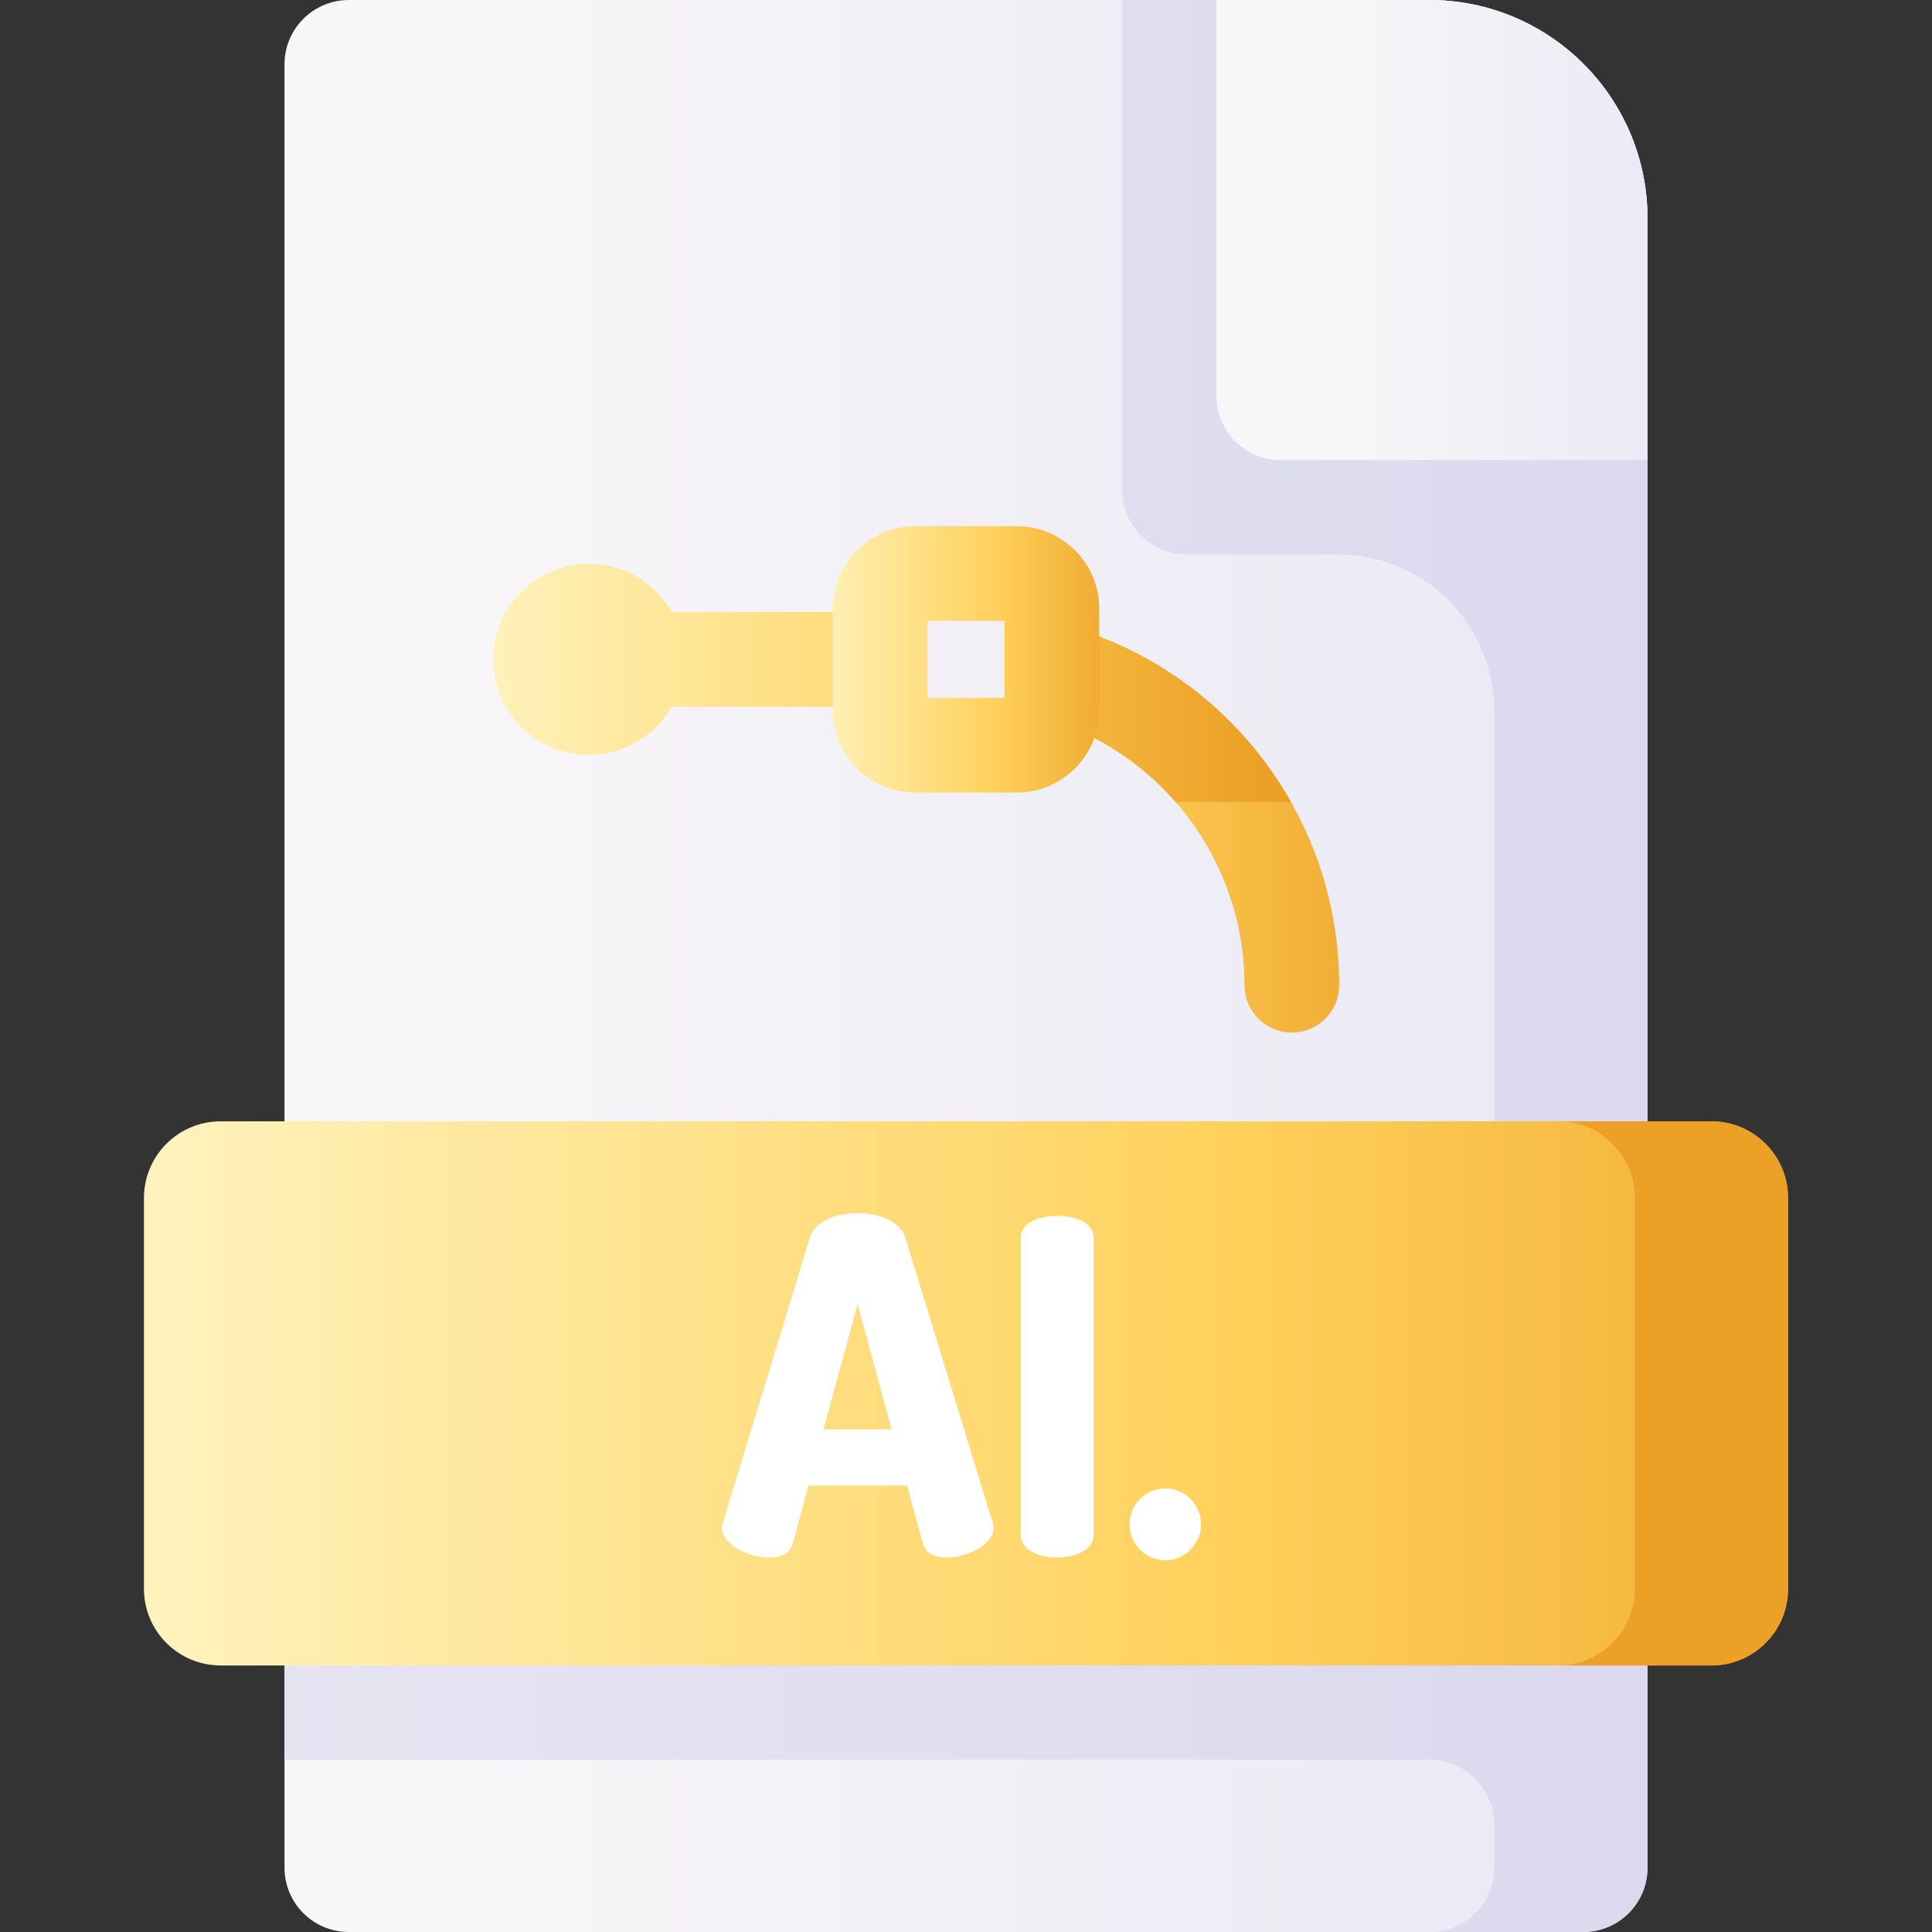 <svg id="Capa_1" enable-background="new 0 0 510 510" height="512" viewBox="0 0 510 510" width="512" xmlns="http://www.w3.org/2000/svg" xmlns:xlink="http://www.w3.org/1999/xlink"><rect x="0" y="0" width="510" height="510" fill="#333333" stroke="none"/><linearGradient id="lg1"><stop offset="0" stop-color="#f8f6f7"/><stop offset=".179" stop-color="#f8f6f7"/><stop offset="1" stop-color="#e7e6f5"/></linearGradient><linearGradient id="SVGID_1_" gradientUnits="userSpaceOnUse" x1="41.628" x2="485.669" xlink:href="#lg1" y1="255" y2="255"/><linearGradient id="SVGID_2_" gradientUnits="userSpaceOnUse" x1="-486" x2="770.97" y1="255" y2="255"><stop offset="0" stop-color="#f8f6f7"/><stop offset="1" stop-color="#d1ceeb"/></linearGradient><linearGradient id="SVGID_3_" gradientUnits="userSpaceOnUse" x1="329.613" x2="460.529" xlink:href="#lg1" y1="60.741" y2="60.741"/><linearGradient id="lg2"><stop offset="0" stop-color="#fff3be"/><stop offset=".573" stop-color="#ffd15b"/><stop offset="1" stop-color="#eca026"/></linearGradient><linearGradient id="SVGID_4_" gradientUnits="userSpaceOnUse" x1="38.001" x2="540.051" xlink:href="#lg2" y1="367.822" y2="367.822"/><linearGradient id="SVGID_5_" gradientUnits="userSpaceOnUse" x1="188" x2="407.009" xlink:href="#lg2" y1="367.822" y2="367.822"/><linearGradient id="SVGID_6_" gradientUnits="userSpaceOnUse" x1="153" x2="382.035" xlink:href="#lg2" y1="218.577" y2="218.577"/><linearGradient id="SVGID_8_" gradientUnits="userSpaceOnUse" x1="87" x2="332.131" xlink:href="#lg2" y1="188.138" y2="188.138"/><linearGradient id="SVGID_10_" gradientUnits="userSpaceOnUse" x1="124" x2="375.365" xlink:href="#lg2" y1="174.06" y2="174.06"/><linearGradient id="SVGID_12_" gradientUnits="userSpaceOnUse" x1="214.667" x2="298.762" xlink:href="#lg2" y1="174.06" y2="174.06"/><g><g><path d="m75.103 493.024v-476.048c0-9.376 7.601-16.976 16.976-16.976h285.189c31.827 0 57.628 25.801 57.628 57.628v435.396c0 9.376-7.6 16.976-16.976 16.976h-325.841c-9.375 0-16.976-7.6-16.976-16.976z" fill="url(#SVGID_1_)"/><path d="m377.269 0h-81.03v129.37c0 9.376 7.601 16.976 16.976 16.976h39.896c22.839 0 41.353 18.514 41.353 41.353v245.634h-319.361v31.174h302.2c9.478 0 17.162 7.684 17.162 17.162v11.355c0 9.376-7.6 16.976-16.976 16.976h40.432c9.376 0 16.976-7.6 16.976-16.976v-435.396c0-31.827-25.801-57.628-57.628-57.628z" fill="url(#SVGID_2_)"/><path d="m377.269 0h-56.166v104.505c0 9.376 7.6 16.976 16.976 16.976h96.817v-63.853c.001-31.827-25.8-57.628-57.627-57.628z" fill="url(#SVGID_3_)"/></g><path d="m451.749 439.643h-393.498c-11.183 0-20.249-9.066-20.249-20.249v-103.145c0-11.183 9.066-20.249 20.249-20.249h393.499c11.183 0 20.249 9.066 20.249 20.249v103.145c0 11.183-9.066 20.249-20.25 20.249z" fill="url(#SVGID_4_)"/><g fill="#fff"><path d="m190.602 403.259c0-.37.124-.864.247-1.357l22.946-75.254c1.357-4.318 6.908-6.415 12.583-6.415 5.676 0 11.227 2.097 12.584 6.415l23.069 75.254c.124.493.247.987.247 1.357 0 4.564-7.032 7.896-12.337 7.896-3.084 0-5.552-.987-6.292-3.578l-4.194-15.421h-26.03l-4.194 15.421c-.74 2.591-3.208 3.578-6.292 3.578-5.305 0-12.337-3.331-12.337-7.896zm44.782-25.907-9.006-33.063-9.005 33.063z"/><path d="m269.436 326.771c0-4.071 4.812-5.798 9.622-5.798 4.812 0 9.623 1.727 9.623 5.798v78.462c0 3.947-4.812 5.921-9.623 5.921s-9.622-1.974-9.622-5.921z"/><path d="m317.056 402.396c0 5.058-4.318 9.5-9.376 9.5-5.429 0-9.499-4.441-9.499-9.5 0-5.181 4.07-9.499 9.499-9.499 5.057-.001 9.376 4.317 9.376 9.499z"/></g><path d="m451.749 296h-40.432c11.183 0 20.25 9.066 20.25 20.249v103.145c0 11.183-9.066 20.249-20.25 20.249h40.432c11.183 0 20.249-9.066 20.249-20.249v-103.145c.001-11.183-9.065-20.249-20.249-20.249z" fill="url(#SVGID_5_)"/><g><g fill="url(#SVGID_6_)"><path d="m280.956 165.018c-6.656-1.817-13.53 2.112-15.347 8.774-1.814 6.661 2.113 13.531 8.774 15.346 31.874 8.686 54.136 37.857 54.136 70.94 0 6.903 5.597 12.5 12.5 12.5s12.5-5.597 12.5-12.5c.001-44.328-29.838-83.418-72.563-95.06z"/><path d="m229.046 165.017c-42.726 11.641-72.565 50.732-72.565 95.062 0 6.903 5.597 12.5 12.5 12.5 6.904 0 12.5-5.597 12.5-12.5 0-33.084 22.262-62.256 54.138-70.94 6.661-1.815 10.589-8.686 8.774-15.347s-8.685-10.588-15.347-8.775z"/></g><g fill="url(#SVGID_8_)"><path d="m340.78 211.7h-30.45c-9.28-10.65-21.65-18.67-35.95-22.56-1.7-.47-3.23-1.26-4.52-2.3-3.77-3.02-5.6-8.09-4.25-13.05 1.82-6.66 8.69-10.59 15.35-8.77 15.19 4.14 28.74 11.74 39.91 21.82 7.94 7.16 14.67 15.57 19.91 24.86z"/><path d="m240.14 186.84c-1.29 1.04-2.82 1.83-4.52 2.3-14.3 3.89-26.67 11.91-35.95 22.56h-30.45c5.24-9.29 11.97-17.7 19.91-24.86 11.17-10.08 24.73-17.68 39.92-21.82 6.66-1.82 13.53 2.11 15.34 8.77 1.35 4.96-.48 10.03-4.25 13.05z"/></g><g fill="url(#SVGID_10_)"><path d="m232.333 161.56h-55.023c-4.345-7.592-12.518-12.712-21.892-12.712-13.924 0-25.212 11.288-25.212 25.212s11.288 25.212 25.212 25.212c9.374 0 17.547-5.12 21.892-12.712h55.023c6.904 0 12.5-5.597 12.5-12.5s-5.596-12.5-12.5-12.5z"/><path d="m354.581 148.847c-9.374 0-17.547 5.12-21.892 12.712h-55.023c-6.903 0-12.5 5.597-12.5 12.5s5.597 12.5 12.5 12.5h55.023c4.344 7.592 12.518 12.712 21.892 12.712 13.924 0 25.212-11.288 25.212-25.212s-11.287-25.212-25.212-25.212z"/></g><path d="m268.376 209.226h-26.752c-12.015 0-21.79-9.775-21.79-21.79v-26.753c0-12.015 9.775-21.79 21.79-21.79h26.752c12.016 0 21.791 9.775 21.791 21.79v26.753c0 12.015-9.775 21.79-21.791 21.79zm-23.543-25h20.333v-20.333h-20.333z" fill="url(#SVGID_12_)"/></g></g></svg>
